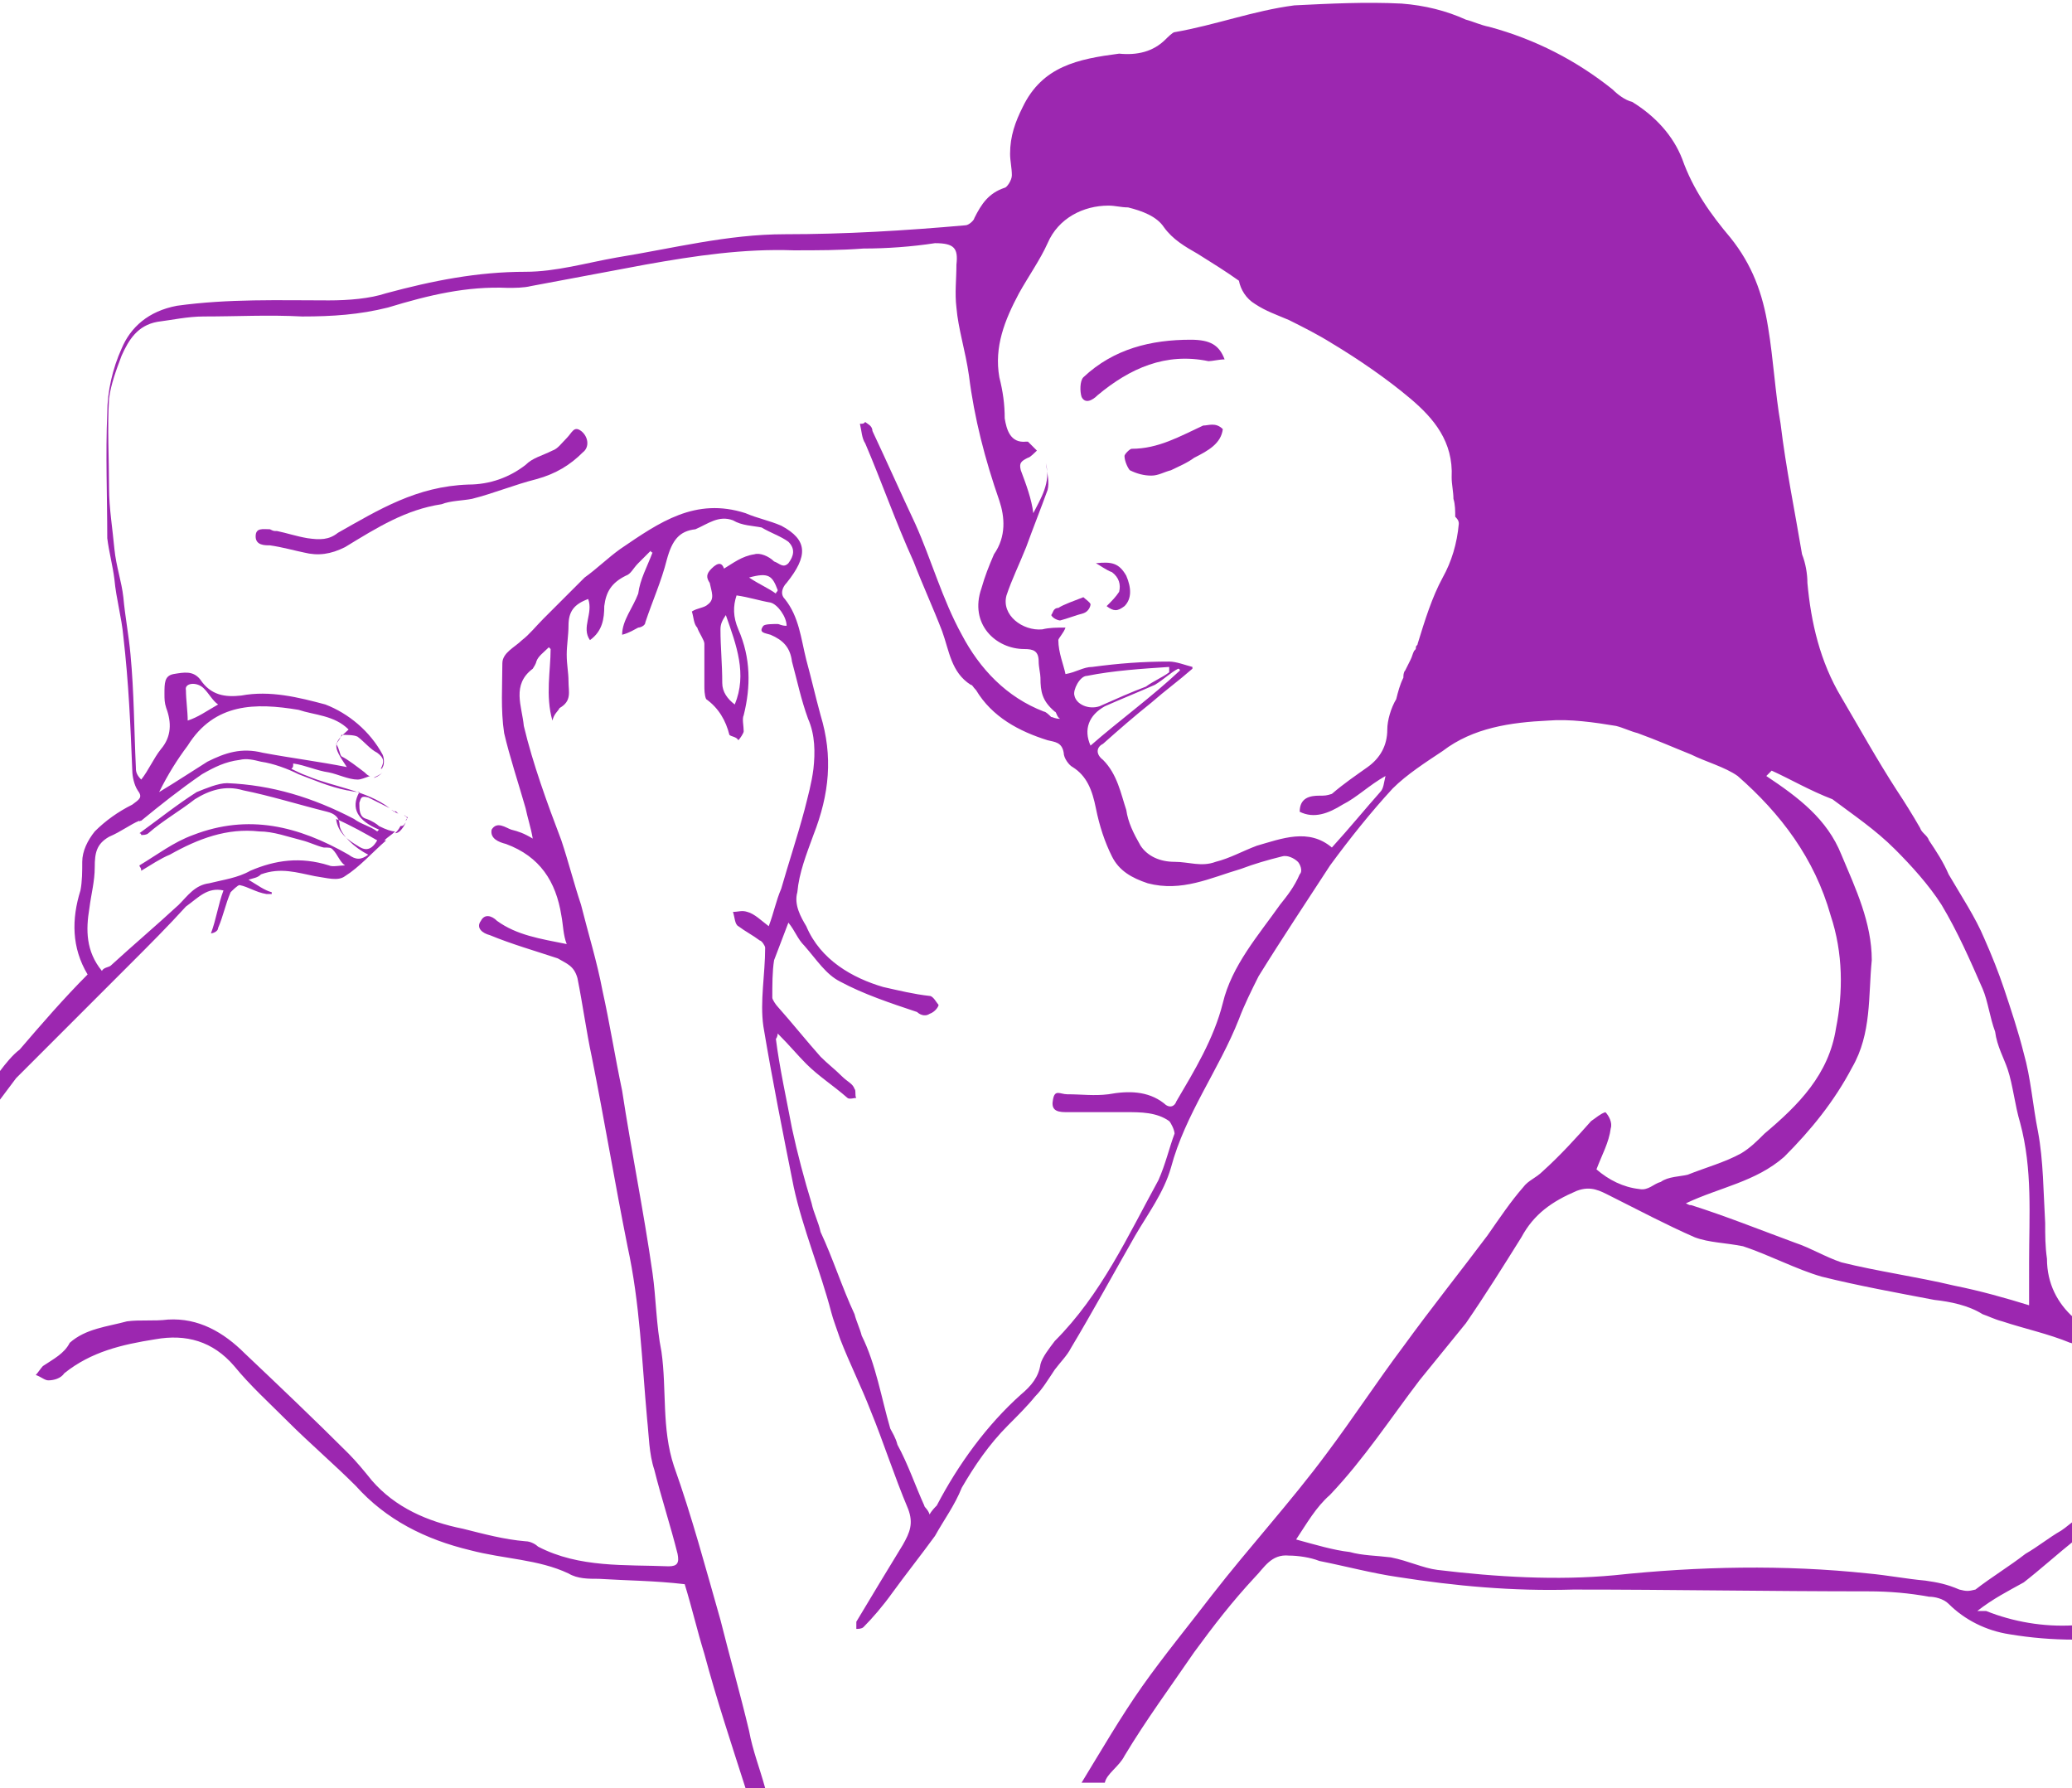 <?xml version="1.0" encoding="utf-8"?>
<!-- Generator: Adobe Illustrator 19.2.1, SVG Export Plug-In . SVG Version: 6.00 Build 0)  -->
<svg version="1.1" id="Layer_1" xmlns="http://www.w3.org/2000/svg" xmlns:xlink="http://www.w3.org/1999/xlink" x="0px" y="0px"
	 viewBox="0 0 115.9 100" style="enable-background:new 0 0 115.9 100;" xml:space="preserve">
<style type="text/css">
	.st0{fill:#9C27B0;}
</style>
<g id="icon-sleep-lady">
	<g>
		<path class="st0" d="M22.1,46.6c0.2,0,0.4-0.2,0.6-0.6c-0.1,0.1-0.1,0.2-0.3,0.2C22.3,46.4,22.2,46.5,22.1,46.6z"/>
		<path class="st0" d="M22.7,45.9c0-0.1,0.1-0.1,0.1-0.2c-0.1,0-0.1-0.1-0.2-0.1C22.8,45.7,22.8,45.8,22.7,45.9z"/>
		<path class="st0" d="M74.4,83.6c1.9-2,3.4-4.3,5-6.4c0.9-1.1,1.7-2.1,2.6-3.2c1.1-1.6,2.1-3.2,3.1-4.8c0.7-1.3,1.7-2,3.1-2.6
			c0.8-0.3,1.3,0,1.9,0.3c1.6,0.8,3.1,1.6,4.7,2.3c0.8,0.3,1.7,0.3,2.7,0.5c1.5,0.5,3,1.3,4.4,1.7c2,0.5,4.2,0.9,6.3,1.3
			c0.9,0.1,1.9,0.3,2.7,0.8c0.3,0.1,0.7,0.3,1.1,0.4c1.2,0.4,2.6,0.7,3.8,1.2c0.1,0,0.2,0.1,0.2,0.1v-1.5c-0.9-0.8-1.5-1.9-1.5-3.3
			c-0.1-0.7-0.1-1.3-0.1-2c-0.1-1.7-0.1-3.5-0.4-5.1c-0.3-1.5-0.4-3-0.8-4.4c-0.3-1.2-0.7-2.4-1.1-3.6c-0.3-0.9-0.7-1.9-1.1-2.8
			c-0.5-1.2-1.3-2.4-2-3.6c-0.3-0.7-0.7-1.3-1.1-1.9c-0.1-0.3-0.4-0.4-0.5-0.7c-0.4-0.7-0.9-1.5-1.3-2.1c-1.1-1.7-2.1-3.5-3.1-5.2
			c-1.2-2-1.7-4.2-1.9-6.4c0-0.5-0.1-1.1-0.3-1.6c-0.4-2.4-0.9-4.8-1.2-7.3c-0.3-1.7-0.4-3.6-0.7-5.4c-0.3-1.9-0.9-3.5-2.1-5
			c-1.1-1.3-2.1-2.7-2.7-4.4c-0.5-1.3-1.5-2.4-2.8-3.2c-0.4-0.1-0.8-0.4-1.1-0.7c-2-1.6-4.3-2.8-6.9-3.5c-0.5-0.1-0.9-0.3-1.3-0.4
			c-1.1-0.5-2.3-0.8-3.6-0.9c-2-0.1-4,0-6,0.1c-2.3,0.3-4.4,1.1-6.7,1.5c-0.1,0-0.4,0.3-0.5,0.4c-0.7,0.7-1.6,0.9-2.6,0.8
			c-2.3,0.3-4.3,0.7-5.4,3c-0.4,0.8-0.7,1.6-0.7,2.6c0,0.4,0.1,0.8,0.1,1.2c0,0.3-0.3,0.7-0.4,0.7c-0.9,0.3-1.3,0.9-1.7,1.7
			c0,0.1-0.3,0.4-0.5,0.4c-3.4,0.3-6.7,0.5-10.1,0.5c-3.2,0-6.3,0.8-9.4,1.3c-1.7,0.3-3.4,0.8-5.1,0.8c-2.7,0-5.2,0.5-7.8,1.2
			c-0.9,0.3-2.1,0.4-3.2,0.4c-2.8,0-5.6-0.1-8.5,0.3c-1.6,0.3-2.6,1.2-3.1,2.4c-0.5,1.1-0.8,2.4-0.8,3.6c-0.1,2.3,0,4.7,0,7
			c0.1,0.8,0.3,1.5,0.4,2.3c0.1,1.1,0.4,2.1,0.5,3.2c0.3,2.6,0.4,5,0.5,7.5c0,0.3,0.1,0.8,0.3,1.1c0.3,0.4,0.1,0.5-0.3,0.8
			c-0.8,0.4-1.5,0.9-2.1,1.5c-0.4,0.5-0.7,1.1-0.7,1.7c0,0.5,0,1.1-0.1,1.6c-0.5,1.6-0.5,3.2,0.4,4.7c-1.3,1.3-2.6,2.8-3.8,4.2
			C0.7,59,0.3,59.5,0,59.9v1.6c0.3-0.4,0.6-0.8,0.9-1.2c2.1-2.1,4.3-4.3,6.4-6.4c1.1-1.1,2.1-2.1,3.1-3.2c0.7-0.5,1.2-1.1,2.1-0.9
			c-0.3,0.8-0.4,1.6-0.7,2.4c0.1,0,0.4-0.1,0.4-0.3c0.3-0.7,0.4-1.3,0.7-2c0.1-0.1,0.4-0.4,0.5-0.4c0.5,0.1,0.9,0.4,1.5,0.5
			c0,0,0.1,0,0.3,0v-0.1c-0.4-0.1-0.8-0.4-1.3-0.7c0.3-0.1,0.5-0.1,0.7-0.3c1.1-0.4,2-0.1,3,0.1c0.7,0.1,1.3,0.3,1.7,0
			c0.8-0.5,1.5-1.3,2.3-2c0,0-0.1,0-0.1,0c0.2-0.2,0.4-0.3,0.6-0.5c-0.2,0-0.5-0.1-0.9-0.3c-0.1-0.1-0.4-0.3-0.7-0.4
			c-0.4-0.1-0.4-0.5-0.4-0.9c0.1-0.3,0.1-0.4,0.5-0.3c0.4,0.2,0.8,0.4,1.2,0.6c-1.3-1-3.2-1.2-4.6-1.8c-0.3-0.1-0.7-0.3-0.9-0.4
			c0.1-0.1,0.1-0.1,0.1-0.3c0.7,0.1,1.3,0.4,2,0.5c0.5,0.1,1.1,0.4,1.6,0.4c0.2,0,0.4-0.1,0.7-0.2c-0.1,0-0.2-0.1-0.3-0.2
			c-0.4-0.3-0.9-0.7-1.3-0.9c-0.1-0.1-0.1-0.4-0.3-0.7c0.1-0.1,0.3-0.4,0.3-0.5c0.3,0,0.7,0,0.9,0.1c0.4,0.3,0.7,0.7,1.1,0.9
			c0.4,0.3,0.4,0.5,0.2,0.9c0,0,0.1,0,0.1-0.1c0.1-0.1,0.1-0.5,0-0.7c-0.7-1.3-1.9-2.3-3.2-2.8c-1.5-0.4-3.1-0.8-4.7-0.5
			c-0.9,0.1-1.7,0-2.3-0.9c-0.4-0.5-0.9-0.4-1.5-0.3c-0.5,0.1-0.5,0.5-0.5,1.1c0,0.3,0,0.5,0.1,0.8c0.3,0.8,0.3,1.6-0.3,2.3
			c-0.4,0.5-0.7,1.2-1.1,1.7c-0.3-0.3-0.3-0.5-0.3-0.7c-0.1-2.1-0.1-4.2-0.3-6.3c-0.1-1.1-0.3-2.1-0.4-3.2c-0.1-0.9-0.4-1.7-0.5-2.7
			c-0.1-1.1-0.3-2.3-0.3-3.4c0-1.6-0.1-3.4,0-5c0.1-0.8,0.4-1.6,0.7-2.4c0.4-0.9,0.9-1.7,2-1.9c0.8-0.1,1.7-0.3,2.6-0.3
			c1.9,0,3.6-0.1,5.5,0c1.7,0,3.2-0.1,4.8-0.5c2.3-0.7,4.4-1.2,6.7-1.1c0.4,0,0.9,0,1.3-0.1c2.1-0.4,4.3-0.8,6.4-1.2
			c2.8-0.5,5.5-0.9,8.3-0.8c1.3,0,2.6,0,3.9-0.1c1.3,0,2.7-0.1,4-0.3c1.1,0,1.3,0.3,1.2,1.2c0,0.8-0.1,1.6,0,2.4
			c0.1,1.2,0.5,2.4,0.7,3.8c0.3,2.4,0.9,4.7,1.7,7c0.3,0.9,0.4,2-0.3,3c-0.3,0.7-0.5,1.2-0.7,1.9c-0.7,2,0.8,3.4,2.4,3.4
			c0.5,0,0.8,0.1,0.8,0.7c0,0.3,0.1,0.7,0.1,0.9c0,0.8,0.1,1.3,0.8,1.9c0.1,0,0.1,0.3,0.3,0.4c-0.3,0-0.4-0.1-0.5-0.1
			c-0.1-0.1-0.3-0.3-0.4-0.3c-2.1-0.8-3.6-2.4-4.6-4.3c-1.1-2-1.7-4.2-2.6-6.2c-0.8-1.7-1.6-3.5-2.4-5.2c0-0.3-0.3-0.4-0.4-0.5
			c-0.1,0.1-0.1,0.1-0.3,0.1c0.1,0.4,0.1,0.8,0.3,1.1c0.9,2.1,1.7,4.4,2.7,6.6c0.5,1.3,1.1,2.6,1.6,3.9c0.4,1.1,0.5,2.3,1.6,3
			c0.1,0,0.1,0.1,0.3,0.3c0.9,1.5,2.4,2.3,4,2.8c0.4,0.1,0.8,0.1,0.9,0.7c0,0.3,0.3,0.7,0.5,0.8c0.8,0.5,1.1,1.3,1.3,2.3
			s0.5,1.9,0.9,2.7c0.4,0.8,1.1,1.2,2,1.5c1.9,0.5,3.5-0.3,5.2-0.8c0.8-0.3,1.5-0.5,2.3-0.7c0.3-0.1,0.7,0.1,0.9,0.3
			c0.1,0.1,0.3,0.5,0.1,0.7c-0.3,0.7-0.7,1.2-1.1,1.7c-1.2,1.7-2.7,3.4-3.2,5.5c-0.5,2-1.6,3.8-2.6,5.5c-0.1,0.3-0.4,0.4-0.7,0.1
			c-0.9-0.7-2-0.7-3.1-0.5c-0.8,0.1-1.5,0-2.3,0c-0.4,0-0.7-0.3-0.8,0.3c-0.1,0.5,0.1,0.7,0.7,0.7H63c0.8,0,1.7,0,2.4,0.5
			c0.1,0.1,0.3,0.5,0.3,0.7c-0.3,0.8-0.5,1.7-0.9,2.6c-1.7,3.1-3.2,6.4-5.8,9c-0.3,0.4-0.7,0.9-0.8,1.3c-0.1,0.7-0.5,1.2-1.1,1.7
			c-1.9,1.7-3.5,3.9-4.7,6.2c-0.1,0.1-0.3,0.3-0.4,0.5c-0.1-0.3-0.3-0.4-0.3-0.5c-0.5-1.1-0.9-2.3-1.5-3.4c-0.1-0.4-0.3-0.7-0.4-0.9
			c-0.5-1.7-0.8-3.6-1.6-5.2c-0.1-0.4-0.3-0.8-0.4-1.2c-0.7-1.5-1.2-3.1-1.9-4.6c-0.1-0.5-0.4-1.1-0.5-1.6c-0.4-1.3-0.8-2.8-1.1-4.2
			c-0.3-1.6-0.7-3.4-0.9-5c0,0,0.1-0.1,0.1-0.3c0.7,0.7,1.1,1.2,1.6,1.7c0.7,0.7,1.5,1.2,2.3,1.9c0.1,0.1,0.4,0,0.5,0
			c-0.1-0.1,0-0.4-0.1-0.5c-0.1-0.3-0.4-0.4-0.7-0.7c-0.4-0.4-0.8-0.7-1.2-1.1c-0.8-0.9-1.6-1.9-2.4-2.8c-0.1-0.1-0.3-0.4-0.3-0.5
			c0-0.7,0-1.5,0.1-2.1c0.3-0.8,0.5-1.3,0.8-2.1c0.4,0.5,0.5,0.9,0.9,1.3c0.7,0.8,1.2,1.6,2,2c1.3,0.7,2.8,1.2,4.3,1.7
			c0.1,0.1,0.4,0.3,0.7,0.1c0.3-0.1,0.5-0.4,0.5-0.5c-0.1-0.1-0.3-0.5-0.5-0.5c-0.9-0.1-1.7-0.3-2.6-0.5c-1.7-0.5-3.5-1.5-4.3-3.4
			c-0.3-0.5-0.7-1.2-0.5-1.9c0.1-1.1,0.5-2.1,0.9-3.2c0.9-2.3,1.1-4.4,0.4-6.7c-0.3-1.1-0.5-2-0.8-3.1c-0.3-1.2-0.4-2.4-1.2-3.4
			c-0.3-0.3-0.1-0.7,0.1-0.9c1.2-1.5,1.2-2.4-0.3-3.2c-0.7-0.3-1.3-0.4-2-0.7c-2.8-0.9-4.8,0.5-7,2c-0.7,0.5-1.3,1.1-2,1.6
			c-0.8,0.8-1.5,1.5-2.3,2.3c-0.4,0.4-0.8,0.9-1.2,1.2c-0.4,0.4-1.1,0.7-1.1,1.3c0,1.2-0.1,2.6,0.1,3.9c0.3,1.3,0.8,2.8,1.2,4.2
			c0.1,0.5,0.3,1.1,0.4,1.7c-0.5-0.3-0.8-0.4-1.2-0.5c-0.3-0.1-0.8-0.5-1.1,0c-0.1,0.5,0.4,0.7,0.8,0.8c1.9,0.7,2.8,2.1,3.1,4
			c0.1,0.5,0.1,1.1,0.3,1.6c-1.5-0.3-2.8-0.5-3.9-1.3c-0.3-0.3-0.7-0.4-0.9,0c-0.3,0.4,0.1,0.7,0.5,0.8c1.2,0.5,2.6,0.9,3.8,1.3
			c0.5,0.3,0.9,0.4,1.1,1.1c0.3,1.5,0.5,3,0.8,4.4c0.7,3.5,1.3,7.1,2,10.6c0.7,3.2,0.8,6.4,1.1,9.7c0.1,0.9,0.1,1.9,0.4,2.8
			c0.4,1.6,0.9,3.1,1.3,4.7c0.1,0.5,0,0.7-0.5,0.7c-2.4-0.1-5,0.1-7.3-1.1c-0.1-0.1-0.4-0.3-0.7-0.3c-1.2-0.1-2.3-0.4-3.5-0.7
			c-2-0.4-3.8-1.2-5.1-2.7c-0.4-0.5-0.9-1.1-1.3-1.5c-1.9-1.9-3.9-3.8-5.8-5.6c-1.2-1.2-2.6-2-4.3-1.9c-0.8,0.1-1.6,0-2.3,0.1
			c-1.1,0.3-2.3,0.4-3.2,1.2C3.6,75.7,3,76,2.4,76.4c-0.1,0.1-0.3,0.4-0.4,0.5c0.3,0.1,0.5,0.3,0.7,0.3c0.3,0,0.7-0.1,0.9-0.4
			c1.5-1.2,3.2-1.6,5.1-1.9c1.7-0.3,3.2,0.1,4.4,1.5c0.9,1.1,1.9,2,3,3.1c1.2,1.2,2.6,2.4,3.8,3.6c1.7,1.9,3.9,3,6.4,3.6
			c1.9,0.5,3.8,0.5,5.5,1.3c0.5,0.3,1.1,0.3,1.7,0.3c1.6,0.1,3.1,0.1,4.8,0.3c0.4,1.3,0.7,2.6,1.1,3.9c0.7,2.6,1.5,5,2.3,7.5h1.1
			c-0.3-1.1-0.7-2.1-0.9-3.2c-0.5-2.1-1.1-4.2-1.6-6.2c-0.8-2.8-1.6-5.8-2.6-8.6c-0.7-2.1-0.4-4.3-0.7-6.4c-0.3-1.5-0.3-3-0.5-4.4
			c-0.5-3.5-1.2-6.9-1.7-10.2c-0.4-1.9-0.7-3.8-1.1-5.6c-0.3-1.6-0.8-3.2-1.2-4.8c-0.4-1.2-0.7-2.4-1.1-3.6
			c-0.8-2.1-1.6-4.3-2.1-6.4c-0.1-1.1-0.7-2.3,0.5-3.2C30,37.1,30,37,30,37c0.1-0.3,0.4-0.5,0.7-0.8l0.1,0.1c0,1.2-0.3,2.6,0.1,4
			c0.1-0.4,0.3-0.5,0.4-0.7c0.7-0.4,0.5-0.9,0.5-1.5c0-0.5-0.1-0.9-0.1-1.5c0-0.5,0.1-1.1,0.1-1.6c0-0.8,0.3-1.2,1.1-1.5
			c0.3,0.8-0.4,1.6,0.1,2.3c0.7-0.5,0.8-1.2,0.8-1.9c0.1-0.8,0.4-1.3,1.2-1.7c0.3-0.1,0.4-0.4,0.7-0.7l0.7-0.7
			c0,0.1,0.1,0.1,0.1,0.1c-0.3,0.8-0.7,1.5-0.8,2.3c-0.3,0.8-0.9,1.5-0.9,2.3c0.4-0.1,0.7-0.3,0.9-0.4c0.1,0,0.4-0.1,0.4-0.3
			c0.4-1.2,0.9-2.3,1.2-3.5c0.3-1.1,0.7-1.6,1.6-1.7c0.7-0.3,1.3-0.8,2.1-0.5c0.5,0.3,1.1,0.3,1.6,0.4c0.5,0.3,1.1,0.5,1.5,0.8
			c0.4,0.4,0.3,0.8,0,1.2c-0.3,0.3-0.5,0-0.8-0.1c-0.3-0.3-0.8-0.5-1.1-0.4c-0.7,0.1-1.2,0.5-1.7,0.8c-0.1-0.3-0.3-0.4-0.7,0
			c-0.3,0.3-0.3,0.5-0.1,0.8c0.1,0.5,0.3,0.9-0.1,1.2C39.4,34,39,34,38.7,34.2c0.1,0.3,0.1,0.7,0.3,0.9c0.1,0.3,0.4,0.7,0.4,0.9v2.4
			c0,0.1,0,0.5,0.1,0.7c0.7,0.5,1.1,1.2,1.3,2c0.1,0.1,0.4,0.1,0.5,0.3c0.1-0.1,0.3-0.4,0.3-0.5c0-0.3-0.1-0.7,0-0.9
			c0.4-1.6,0.4-3.2-0.3-4.8c-0.3-0.7-0.3-1.3-0.1-1.9c0.7,0.1,1.3,0.3,1.9,0.4c0.4,0.1,0.9,0.8,0.9,1.3c-0.3,0-0.4-0.1-0.5-0.1
			c-0.3,0-0.7,0-0.8,0.1c-0.3,0.4,0.1,0.4,0.4,0.5c0.7,0.3,1.1,0.7,1.2,1.5c0.3,1.1,0.5,2.1,0.9,3.2c0.4,0.9,0.4,1.9,0.3,2.8
			c-0.1,0.8-0.3,1.5-0.5,2.3c-0.4,1.5-0.9,3-1.3,4.4c-0.3,0.7-0.4,1.3-0.7,2.1c-0.4-0.3-0.8-0.7-1.2-0.8c-0.3-0.1-0.5,0-0.8,0
			c0.1,0.3,0.1,0.7,0.3,0.8c0.4,0.3,0.8,0.5,1.2,0.8c0.1,0,0.3,0.3,0.3,0.4c0,1.5-0.3,3-0.1,4.4c0.5,3,1.1,6,1.7,9
			c0.5,2.3,1.5,4.7,2.1,7c0.1,0.4,0.3,0.9,0.5,1.5c0.5,1.3,1.2,2.7,1.7,4c0.7,1.7,1.3,3.6,2.1,5.5c0.3,0.8,0.1,1.3-0.3,2
			c-0.8,1.3-1.7,2.8-2.6,4.3c0,0,0,0.3,0,0.4c0.1,0,0.3,0,0.4-0.1c0.5-0.5,1.1-1.2,1.6-1.9c0.8-1.1,1.6-2.1,2.4-3.2
			c0.5-0.9,1.1-1.7,1.5-2.7c0.7-1.2,1.5-2.4,2.6-3.5c0.5-0.5,1.1-1.1,1.5-1.6c0.4-0.4,0.7-0.9,1.1-1.5c0.3-0.4,0.7-0.8,0.9-1.2
			c1.2-2,2.4-4.2,3.6-6.3c0.7-1.2,1.6-2.4,2-3.8c0.8-3,2.7-5.5,3.8-8.3c0.3-0.8,0.7-1.6,1.1-2.4c1.3-2.1,2.7-4.2,4-6.2
			c1.1-1.5,2.3-3,3.5-4.3c0.8-0.8,1.9-1.5,2.8-2.1c1.7-1.3,3.8-1.6,5.9-1.7c1.2-0.1,2.6,0.1,3.8,0.3c0.4,0.1,0.8,0.3,1.2,0.4
			c1.1,0.4,2,0.8,3,1.2c0.8,0.4,1.9,0.7,2.6,1.2c2.4,2.1,4.3,4.6,5.2,7.8c0.7,2.1,0.7,4.3,0.3,6.3c-0.4,2.6-2.1,4.3-4,5.9
			c-0.4,0.4-0.8,0.8-1.3,1.1c-0.9,0.5-2,0.8-3,1.2c-0.4,0.1-1.1,0.1-1.5,0.4c-0.4,0.1-0.7,0.5-1.2,0.4c-0.9-0.1-1.7-0.5-2.4-1.1
			c0.3-0.8,0.7-1.5,0.8-2.3c0.1-0.3-0.1-0.7-0.3-0.9c-0.3,0.1-0.5,0.3-0.8,0.5c-0.8,0.9-1.7,1.9-2.7,2.8c-0.4,0.4-0.8,0.5-1.1,0.9
			c-0.7,0.8-1.3,1.7-2,2.7c-1.5,2-3.1,4-4.7,6.2c-1.5,2-2.8,4-4.3,6c-2,2.7-4.3,5.2-6.4,7.9c-1.3,1.7-2.7,3.4-3.9,5.1
			c-1.2,1.7-2.3,3.6-3.4,5.4h1.3c0.1-0.5,0.8-0.9,1.1-1.5c1.2-2,2.6-3.9,3.9-5.8c1.1-1.5,2.1-2.8,3.4-4.2c0.5-0.5,0.9-1.3,1.9-1.2
			c0.5,0,1.2,0.1,1.7,0.3c1.5,0.3,3,0.7,4.4,0.9c3.2,0.5,6.4,0.8,9.8,0.7C93.5,88.9,99,89,104.5,89c1.2,0,2.3,0.1,3.4,0.3
			c0.3,0,0.8,0.1,1.1,0.4c0.9,0.9,2.1,1.5,3.4,1.7c1.2,0.2,2.4,0.3,3.6,0.3v-0.8c-1.7,0.1-3.4-0.2-4.9-0.8h-0.5
			c0.9-0.7,1.7-1.1,2.6-1.6c0.9-0.7,1.9-1.6,2.9-2.4v-1.1c-0.3,0.2-0.5,0.4-0.8,0.6c-0.7,0.4-1.3,0.9-2,1.3c-0.9,0.7-1.9,1.3-2.8,2
			c-0.4,0.1-0.5,0.1-0.9,0c-0.7-0.3-1.2-0.4-1.9-0.5c-1.1-0.1-2.1-0.3-3.2-0.4c-4.7-0.5-9.5-0.4-14.2,0.1c-3.2,0.3-6.6,0.1-9.9-0.3
			c-0.8-0.1-1.6-0.5-2.6-0.7c-0.8-0.1-1.6-0.1-2.3-0.3c-0.9-0.1-1.9-0.4-3-0.7C73.1,85.2,73.6,84.3,74.4,83.6z M20,47.3
			c-0.5-0.3-1.1-0.7-1.2-1.5c0.9,0.4,1.6,0.8,2.3,1.2C20.7,47.7,20.3,47.5,20,47.3z M11.4,38.5c0.3,0.3,0.5,0.7,0.8,0.9
			c-0.7,0.4-1.1,0.7-1.7,0.9c0-0.5-0.1-1.2-0.1-1.7C10.3,38.2,11,38.1,11.4,38.5z M10.5,41.7c1.5-2.4,3.8-2.4,6.2-2
			c0.9,0.3,2,0.3,2.8,1.1c-0.9,0.8-0.9,0.9-0.1,2.1c-1.5-0.3-3.1-0.5-4.7-0.8c-1.2-0.3-2.1,0-3.1,0.5c-0.8,0.5-1.7,1.1-2.7,1.7
			C9.4,43.3,9.9,42.5,10.5,41.7z M7.9,45.9c1.1-0.9,2.1-1.7,3.4-2.6c0.7-0.4,1.3-0.7,2.1-0.8c0.4-0.1,0.8,0,1.2,0.1
			c0.7,0.1,1.5,0.4,2.1,0.7c0.8,0.3,1.7,0.7,2.7,0.9c0.1,0,0.4,0.1,0.7,0.1c-0.5,0.9-0.1,1.6,1.1,2.1l-0.1,0.1
			c-0.4-0.3-0.9-0.4-1.3-0.7c-2.3-1.2-4.6-1.9-7.1-2c-0.5,0-1.2,0.3-1.7,0.5c-1.1,0.7-2.1,1.5-3.2,2.3c0.1,0,0.1,0.1,0.1,0.1
			c0.1,0,0.3,0,0.4-0.1c0.8-0.7,1.7-1.2,2.6-1.9c0.8-0.5,1.7-0.8,2.7-0.5c1.5,0.3,3.1,0.8,4.7,1.2c0.4,0.1,0.7,0.3,0.7,0.8
			c0.1,0.5,0.8,1.2,1.6,1.6c-0.4,0.3-0.7,0.3-1.1,0c-2.8-1.6-5.6-2.3-8.7-1.1c-1.1,0.4-2,1.1-3,1.7c0,0.1,0.1,0.1,0.1,0.3
			c0.5-0.3,1.1-0.7,1.6-0.9c1.6-0.9,3.2-1.5,5-1.3c0.8,0,1.6,0.3,2.4,0.5c0.4,0.1,0.8,0.3,1.2,0.4c0.3,0,0.4,0,0.5,0.1
			c0.3,0.3,0.4,0.7,0.7,0.9c-0.3,0-0.7,0.1-0.9,0c-1.6-0.5-3-0.3-4.4,0.3c-0.7,0.4-1.5,0.5-2.3,0.7c-0.8,0.1-1.2,0.7-1.7,1.2
			c-1.3,1.2-2.6,2.3-3.8,3.4c-0.1,0.1-0.4,0.1-0.5,0.3c-0.9-1.1-0.9-2.3-0.7-3.5c0.1-0.8,0.3-1.5,0.3-2.3c0-0.8,0.1-1.3,0.8-1.7
			c0.7-0.3,1.2-0.7,1.7-0.9C7.8,46,7.8,45.9,7.9,45.9z M41.1,39.4c-0.4-0.3-0.7-0.7-0.7-1.2c0-1.1-0.1-2-0.1-3
			c0-0.3,0.1-0.5,0.3-0.8C41.2,36.1,41.8,37.7,41.1,39.4z M43.4,33.2c-0.4-0.3-0.9-0.5-1.5-0.9c1.1-0.3,1.3-0.1,1.6,0.7
			C43.5,33.1,43.4,33.1,43.4,33.2z M60.1,38.9c-0.1-0.3,0.3-1.1,0.7-1.1c1.5-0.3,3.1-0.4,4.6-0.5c0,0.1,0,0.1,0,0.3
			c-0.4,0.3-0.9,0.5-1.3,0.8c-0.8,0.3-1.7,0.7-2.6,1.1C60.9,39.7,60.2,39.4,60.1,38.9z M61.8,39.5c0.9-0.4,1.9-0.8,2.8-1.2
			c0.5-0.3,0.9-0.7,1.3-0.9c0.1,0,0.1,0.1,0.1,0.1c-1.6,1.5-3.4,2.8-5,4.2C60.6,40.8,60.9,40,61.8,39.5z M81.6,29.3
			c-0.1,1.1-0.4,2.1-0.9,3c-0.6,1.1-1,2.4-1.4,3.7c0,0.1-0.1,0.1-0.1,0.2c0,0.1,0,0.1-0.1,0.2c-0.1,0.2-0.1,0.3-0.2,0.5
			c-0.1,0.2-0.2,0.4-0.3,0.6c-0.1,0.1-0.1,0.3-0.1,0.4c-0.2,0.4-0.3,0.8-0.4,1.2c-0.3,0.5-0.5,1.2-0.5,1.7c0,0.9-0.4,1.6-1.1,2.1
			c-0.7,0.5-1.3,0.9-2,1.5c-0.3,0.1-0.4,0.1-0.7,0.1c-0.5,0-1.1,0.1-1.1,0.9c0.8,0.4,1.6,0.1,2.4-0.4c0.8-0.4,1.5-1.1,2.4-1.6
			c-0.1,0.4-0.1,0.7-0.3,0.9c-0.8,0.9-1.7,2-2.7,3.1c-1.3-1.1-2.8-0.5-4.2-0.1c-0.8,0.3-1.5,0.7-2.3,0.9c-0.8,0.3-1.5,0-2.3,0
			c-0.8,0-1.5-0.3-1.9-0.9c-0.4-0.7-0.7-1.3-0.8-2c-0.3-0.9-0.5-2-1.3-2.8c-0.4-0.3-0.4-0.7,0-0.9c0.9-0.8,1.7-1.5,2.7-2.3
			c0.8-0.7,1.5-1.2,2.3-1.9v-0.1c-0.4-0.1-0.9-0.3-1.3-0.3c-1.5,0-2.8,0.1-4.3,0.3c-0.5,0-0.9,0.3-1.5,0.4c-0.1-0.5-0.4-1.2-0.4-1.9
			c0-0.1,0.3-0.4,0.4-0.7c-0.5,0-0.9,0-1.3,0.1c-1.1,0.1-2.3-0.8-2-1.9c0.3-0.9,0.7-1.7,1.1-2.7c0.4-1.1,0.8-2.1,1.2-3.2
			c0.1-0.4,0-0.9-0.1-1.5c0.3,1.1-0.3,2-0.7,2.8c-0.1-0.8-0.4-1.6-0.7-2.4c-0.1-0.4,0-0.5,0.4-0.7c0.1,0,0.4-0.3,0.5-0.4
			c-0.1-0.1-0.4-0.4-0.5-0.5h-0.1c-0.9,0.1-1.1-0.7-1.2-1.3c0-0.8-0.1-1.5-0.3-2.3c-0.3-1.7,0.3-3.2,1.1-4.7
			c0.5-0.9,1.2-1.9,1.6-2.8c0.6-1.4,2-2.1,3.4-2.1c0.4,0,0.7,0.1,1.1,0.1c0.8,0.2,1.6,0.5,2,1.1c0.5,0.7,1.2,1.1,1.9,1.5
			c0.8,0.5,1.6,1,2.3,1.5c0.1,0.5,0.4,1,0.9,1.3c0.6,0.4,1.2,0.6,1.9,0.9c0.8,0.4,1.6,0.8,2.4,1.3c1.5,0.9,3.1,2,4.4,3.1
			c1.3,1.1,2.4,2.4,2.3,4.4c0,0.4,0.1,0.8,0.1,1.2c0.1,0.3,0.1,0.7,0.1,1C81.6,29.1,81.6,29.2,81.6,29.3z M99.8,64.7
			c1.5-1.5,2.8-3.1,3.8-5c1.1-1.9,0.9-4,1.1-6c0-2.1-0.9-4-1.7-5.9c-0.8-2-2.4-3.2-4.2-4.4c0.1-0.1,0.1-0.1,0.3-0.3
			c1.1,0.5,2.1,1.1,3.4,1.6c1.2,0.9,2.4,1.7,3.5,2.8c0.9,0.9,1.9,2,2.6,3.1c0.9,1.5,1.6,3.1,2.3,4.7c0.3,0.7,0.4,1.6,0.7,2.4
			c0.1,0.8,0.5,1.5,0.7,2.1c0.3,0.9,0.4,2,0.7,3c0.7,2.6,0.5,5.2,0.5,7.8V73c-1.3-0.4-2.7-0.8-4.2-1.1c-2.1-0.5-4.3-0.8-6.3-1.3
			c-0.9-0.3-1.7-0.8-2.6-1.1c-1.9-0.7-3.9-1.5-5.8-2.1c-0.1,0-0.1,0-0.3-0.1C96.2,66.4,98.2,66.1,99.8,64.7z"/>
		<path class="st0" d="M22.3,45.5C22.3,45.5,22.4,45.5,22.3,45.5c-0.1,0-0.2-0.1-0.4-0.2c0,0,0.1,0,0.1,0.1
			C22.2,45.3,22.2,45.5,22.3,45.5z"/>
		<path class="st0" d="M22.7,45.9C22.7,46,22.7,46,22.7,45.9C22.7,46,22.7,46,22.7,45.9z"/>
		<path class="st0" d="M21.4,43.2C21.4,43.2,21.4,43.1,21.4,43.2c-0.1,0.1-0.3,0.2-0.5,0.3C21,43.5,21.2,43.4,21.4,43.2z"/>
		<polygon class="st0" points="21.6,47.1 21.6,47.1 21.8,47.1 		"/>
		<path class="st0" d="M22.4,45.5c0.1,0,0.2,0.1,0.3,0.1C22.6,45.6,22.5,45.5,22.4,45.5z"/>
	</g>
	<path class="st0" d="M15.5,29.7c0.5,0.1,1.1,0.3,1.7,0.4c0.7,0.1,1.2,0.1,1.7-0.3c2.3-1.3,4.4-2.6,7.3-2.7c1.2,0,2.3-0.4,3.2-1.1
		c0.4-0.4,0.9-0.5,1.5-0.8c0.3-0.1,0.5-0.4,0.8-0.7c0.3-0.3,0.4-0.7,0.8-0.4c0.4,0.3,0.5,0.9,0.1,1.2c-0.7,0.7-1.5,1.2-2.6,1.5
		c-1.2,0.3-2.4,0.8-3.6,1.1c-0.5,0.1-1.2,0.1-1.7,0.3c-2,0.3-3.6,1.3-5.4,2.4c-0.8,0.4-1.5,0.5-2.3,0.3c-0.5-0.1-1.2-0.3-1.9-0.4
		c-0.3,0-0.8,0-0.8-0.5s0.4-0.4,0.8-0.4C15.3,29.7,15.3,29.7,15.5,29.7L15.5,29.7z"/>
	<path class="st0" d="M68.5,20.1c-0.3,0-0.7,0.1-0.9,0.1c-2.4-0.5-4.4,0.4-6.2,1.9c-0.3,0.3-0.7,0.5-0.9,0.1
		c-0.1-0.3-0.1-0.9,0.1-1.1c1.7-1.6,3.8-2.1,6-2.1C67.7,19,68.2,19.3,68.5,20.1z"/>
	<path class="st0" d="M68.4,24c-0.1,0.8-0.8,1.2-1.6,1.6c-0.4,0.3-0.9,0.5-1.3,0.7c-0.4,0.1-0.7,0.3-1.1,0.3c-0.4,0-0.8-0.1-1.2-0.3
		c-0.1-0.1-0.3-0.5-0.3-0.8c0-0.1,0.3-0.4,0.4-0.4c1.5,0,2.7-0.7,4-1.3C67.6,23.8,68,23.6,68.4,24z"/>
	<path class="st0" d="M60.6,33.4c0.1,0.1,0.4,0.3,0.4,0.4c0,0.1-0.1,0.4-0.4,0.5c-0.4,0.1-0.9,0.3-1.3,0.4c-0.1,0-0.4-0.1-0.5-0.3
		c0.1-0.1,0.1-0.4,0.4-0.4C59.5,33.8,60.1,33.6,60.6,33.4z"/>
	<path class="st0" d="M61.9,33.9c0.3-0.3,0.5-0.5,0.7-0.8c0.1-0.4,0-0.8-0.4-1.1c-0.3-0.1-0.7-0.4-0.9-0.5c0.9-0.1,1.3,0,1.7,0.7
		c0.3,0.7,0.3,1.3-0.1,1.7C62.5,34.2,62.3,34.2,61.9,33.9z"/>
</g>
</svg>
